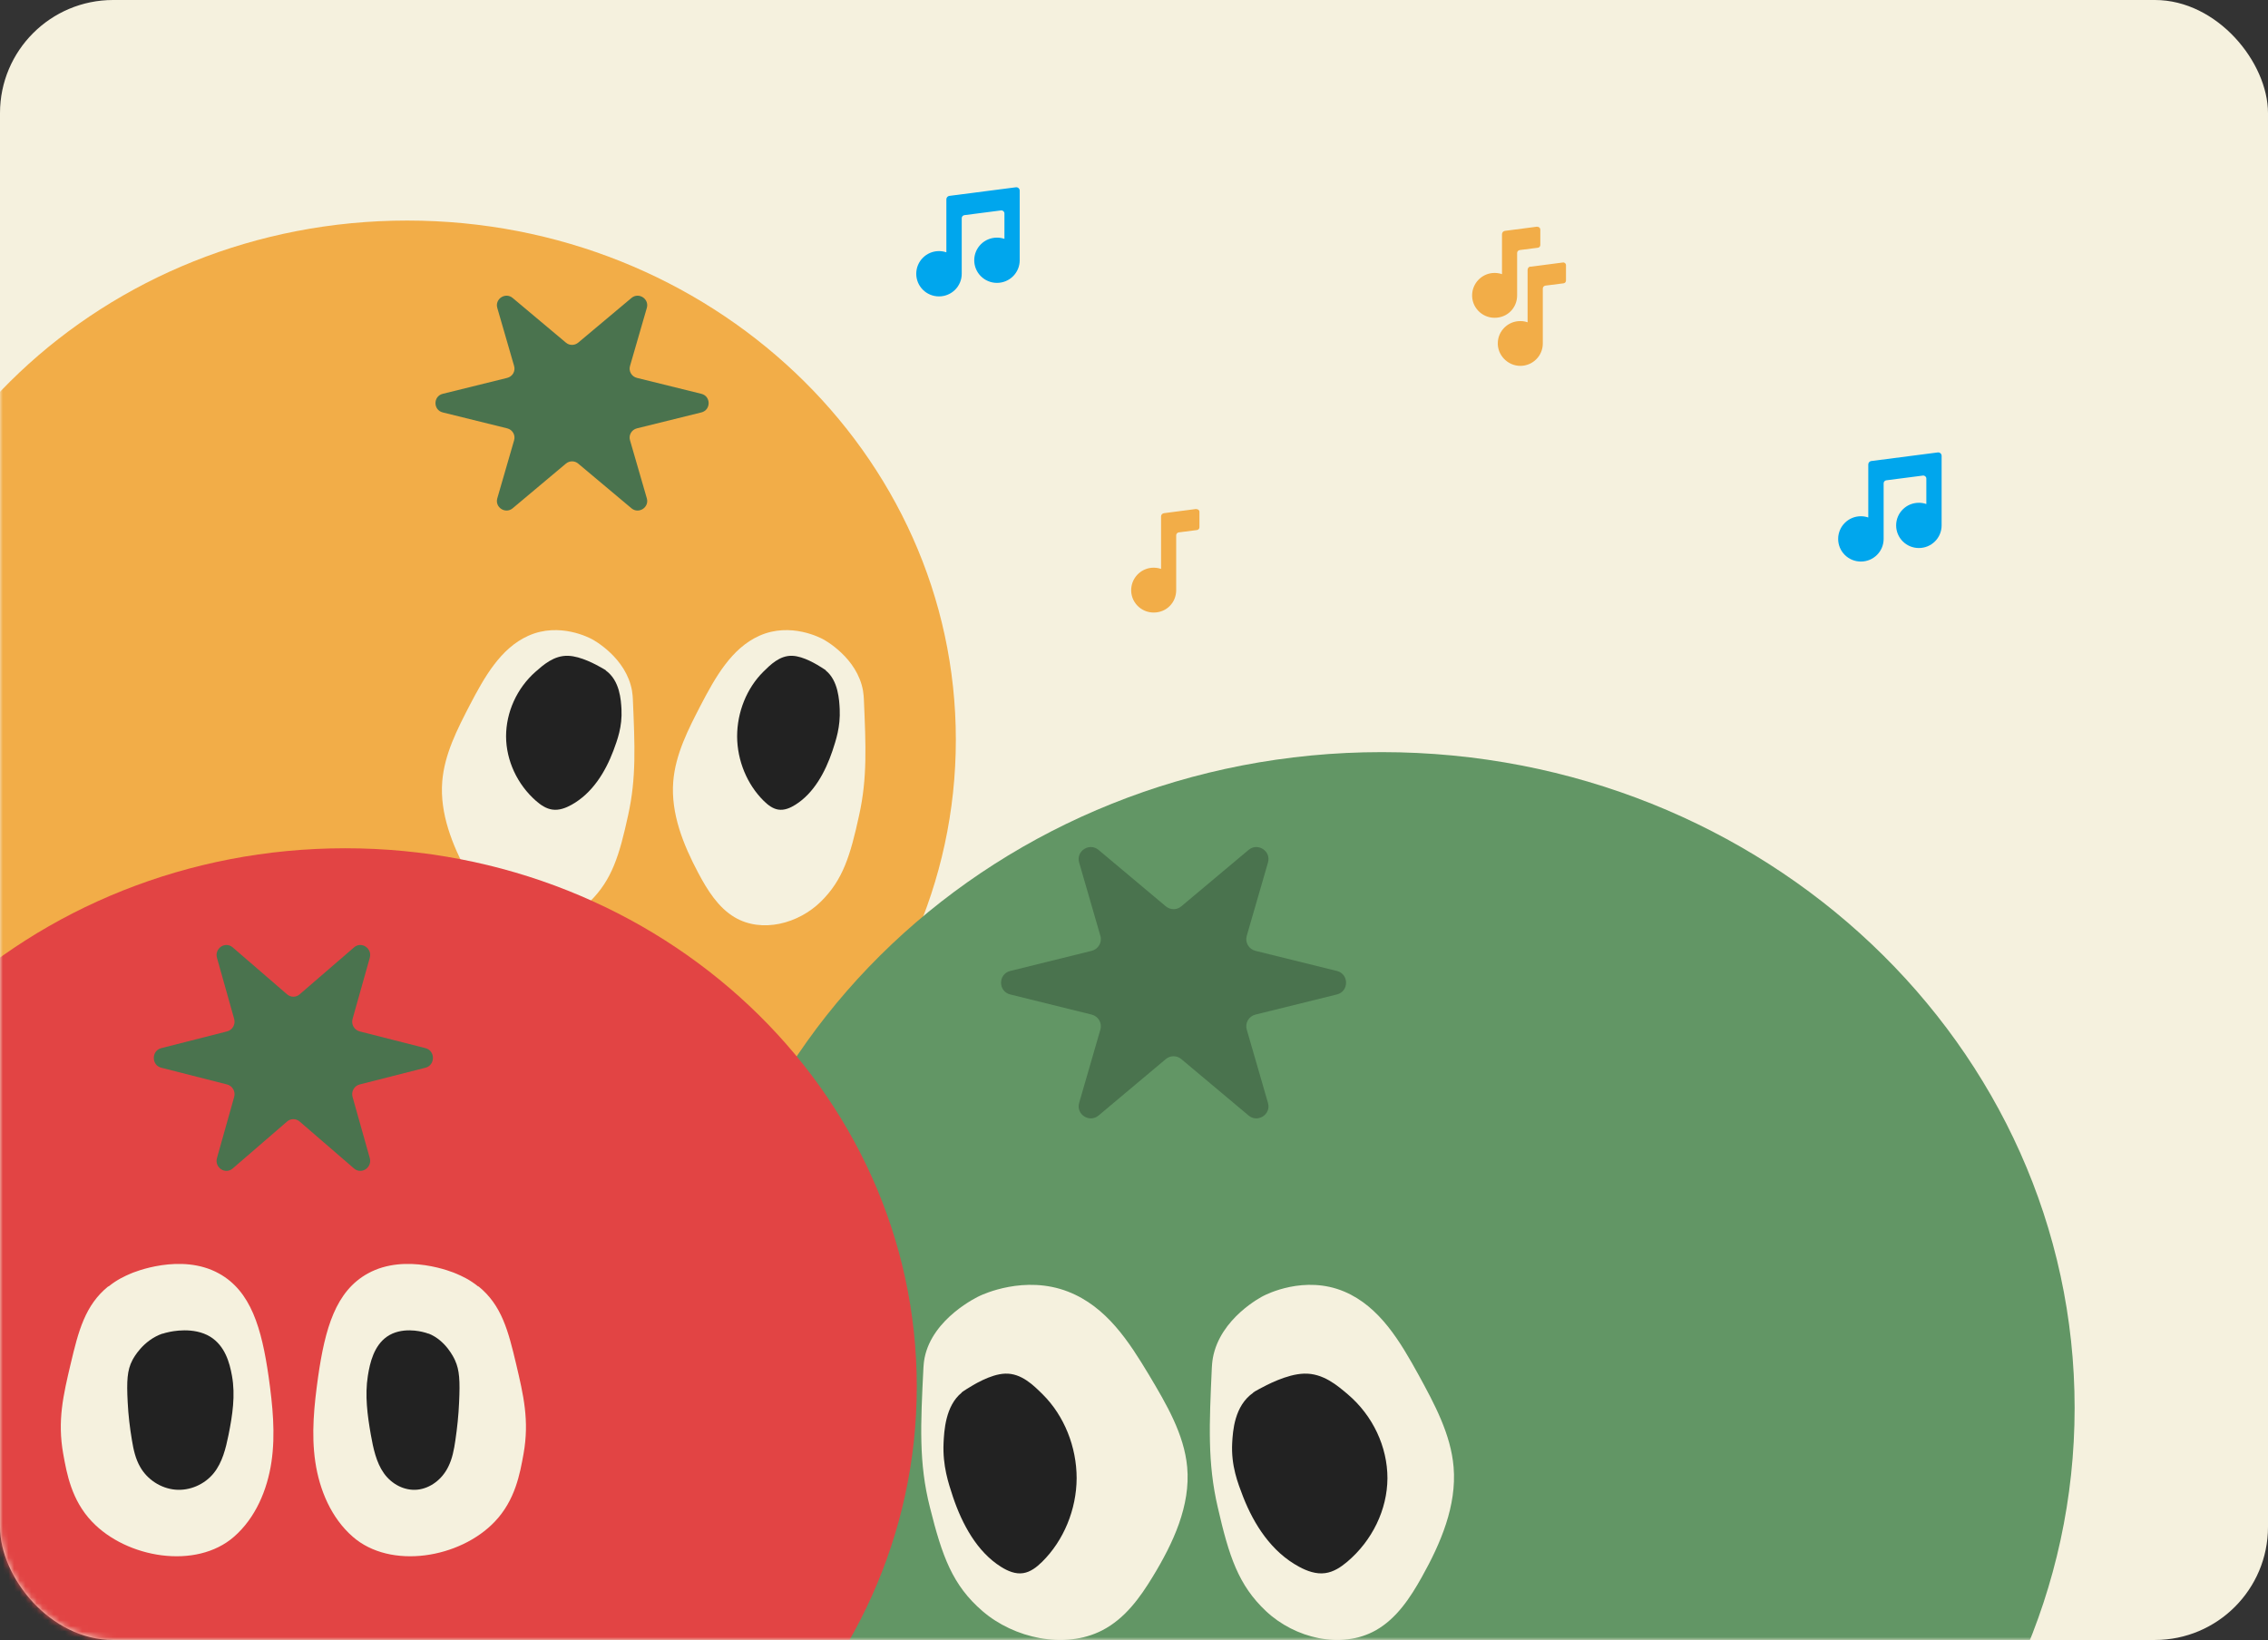 <svg width="401" height="290" viewBox="0 0 401 290" fill="none" xmlns="http://www.w3.org/2000/svg">
<rect x="0" y="0" width="401" height="290" fill="#333333" stroke="none"/>
<rect width="401" height="290" rx="20" fill="#F5F1DE"/>
<mask id="mask0_1_1027" style="mask-type:alpha" maskUnits="userSpaceOnUse" x="0" y="0" width="401" height="290">
<rect width="401" height="290" rx="20" fill="#F5F1DE"/>
</mask>
<g mask="url(#mask0_1_1027)">
<path d="M72 222.623C125.572 222.623 169 181.518 169 130.812C169 80.105 125.572 39 72 39C18.428 39 -25 80.105 -25 130.812C-25 181.518 18.428 222.623 72 222.623Z" fill="#F2AD48"/>
<path d="M78.277 72.928L89.679 75.747C90.618 75.982 91.174 76.943 90.896 77.861L87.928 88.109C87.458 89.711 89.359 90.949 90.64 89.882L100.056 81.982C100.696 81.448 101.614 81.448 102.234 81.982L111.65 89.882C112.931 90.949 114.831 89.711 114.361 88.109L111.393 77.861C111.116 76.943 111.671 75.982 112.61 75.747L124.012 72.928C125.72 72.501 125.72 70.067 124.012 69.64L112.61 66.822C111.671 66.587 111.116 65.626 111.393 64.708L114.361 54.459C114.831 52.858 112.931 51.62 111.65 52.687L102.234 60.587C101.593 61.121 100.675 61.121 100.056 60.587L90.64 52.687C89.359 51.62 87.458 52.858 87.928 54.459L90.896 64.708C91.174 65.626 90.618 66.587 89.679 66.822L78.277 69.64C76.569 70.067 76.569 72.501 78.277 72.928Z" fill="#4A734E"/>
<path d="M152.737 123.608C153.097 131.952 153.351 137.587 151.911 144.11C150.345 151.327 149.032 155.574 145.179 159.389C141.178 163.355 134.7 165.045 129.894 162.206C126.972 160.472 125.067 157.395 123.458 154.361C120.812 149.376 118.589 143.872 119.034 138.215C119.415 133.382 121.701 128.939 123.924 124.648C126.464 119.794 129.322 114.636 134.255 112.425C139.823 109.933 145.179 112.859 145.518 113.032C145.772 113.162 151.573 116.305 152.589 122.156C152.695 122.785 152.716 123.283 152.737 123.608Z" fill="#F5F1DE"/>
<path d="M145.995 118.558C148.228 120.356 148.387 123.825 148.467 125.41C148.606 128.536 147.809 130.869 147.191 132.754C145.916 136.543 143.882 140.269 140.633 142.303C139.717 142.881 138.66 143.331 137.604 143.159C136.627 143.01 135.77 142.346 135.032 141.618C132.102 138.727 130.348 134.509 130.328 130.227C130.328 125.945 132.022 121.705 134.953 118.793C136.188 117.573 137.863 115.881 140.075 115.967C142.088 116.031 144.5 117.552 145.318 118.065C145.676 118.301 145.856 118.408 146.015 118.536L145.995 118.558Z" fill="#222222"/>
<path d="M111.893 123.608C112.253 131.952 112.507 137.587 111.068 144.11C109.501 151.327 108.188 155.574 104.335 159.389C100.334 163.355 93.856 165.045 89.05 162.206C86.129 160.472 84.223 157.395 82.614 154.361C79.968 149.376 77.745 143.872 78.19 138.215C78.571 133.382 80.857 128.939 83.08 124.648C85.621 119.794 88.479 114.636 93.411 112.425C98.979 109.933 104.336 112.859 104.674 113.032C104.928 113.162 110.729 116.305 111.745 122.156C111.851 122.785 111.872 123.283 111.893 123.608Z" fill="#F5F1DE"/>
<path d="M107.102 118.558C109.614 120.356 109.793 123.825 109.883 125.41C110.04 128.536 109.143 130.869 108.448 132.754C107.012 136.543 104.725 140.269 101.07 142.303C100.038 142.881 98.85 143.331 97.662 143.159C96.563 143.01 95.599 142.346 94.769 141.618C91.472 138.727 89.499 134.509 89.477 130.227C89.477 125.945 91.383 121.705 94.679 118.793C96.069 117.573 97.953 115.881 100.442 115.967C102.707 116.031 105.42 117.552 106.34 118.065C106.743 118.301 106.945 118.408 107.124 118.536L107.102 118.558Z" fill="#222222"/>
<path d="M244.301 364.911C311.961 364.911 366.81 312.996 366.81 248.955C366.81 184.915 311.961 133 244.301 133C176.642 133 121.793 184.915 121.793 248.955C121.793 312.996 176.642 364.911 244.301 364.911Z" fill="#629665"/>
<path d="M236.376 175.85L221.976 179.41C220.79 179.706 220.088 180.92 220.439 182.079L224.187 195.023C224.781 197.046 222.381 198.61 220.763 197.261L208.87 187.284C208.061 186.61 206.902 186.61 206.12 187.284L194.228 197.261C192.61 198.61 190.21 197.046 190.803 195.023L194.551 182.079C194.902 180.92 194.201 179.706 193.014 179.41L178.614 175.85C176.457 175.311 176.457 172.237 178.614 171.697L193.014 168.138C194.201 167.841 194.902 166.628 194.551 165.468L190.803 152.524C190.21 150.502 192.61 148.938 194.228 150.286L206.12 160.263C206.929 160.938 208.088 160.938 208.87 160.263L220.763 150.286C222.381 148.938 224.781 150.502 224.187 152.524L220.439 165.468C220.088 166.628 220.79 167.841 221.976 168.138L236.376 171.697C238.533 172.237 238.533 175.311 236.376 175.85Z" fill="#4A734E"/>
<path d="M163.27 241.858C162.772 251.897 162.421 258.677 164.413 266.525C166.58 275.208 168.396 280.319 173.728 284.908C179.264 289.68 188.227 291.714 194.877 288.298C198.919 286.212 201.555 282.509 203.782 278.859C207.443 272.862 210.519 266.239 209.904 259.433C209.377 253.618 206.213 248.273 203.137 243.11C199.622 237.269 195.668 231.063 188.842 228.403C181.139 225.405 173.727 228.925 173.259 229.134C172.907 229.29 164.881 233.071 163.475 240.111C163.329 240.867 163.299 241.467 163.27 241.858Z" fill="#F5F1DE"/>
<path d="M214.261 241.858C213.805 251.897 213.483 258.677 215.308 266.525C217.295 275.208 218.96 280.319 223.847 284.908C228.922 289.68 237.139 291.714 243.234 288.298C246.94 286.212 249.356 282.509 251.397 278.859C254.753 272.862 257.573 266.239 257.009 259.433C256.525 253.618 253.626 248.273 250.806 243.11C247.584 237.269 243.959 231.063 237.703 228.403C230.641 225.405 223.847 228.925 223.418 229.134C223.095 229.29 215.738 233.071 214.449 240.111C214.315 240.867 214.288 241.467 214.261 241.858Z" fill="#F5F1DE"/>
<path d="M221.601 246.264C218.222 248.597 217.981 253.097 217.86 255.152C217.649 259.207 218.856 262.234 219.791 264.678C221.721 269.594 224.798 274.427 229.715 277.066C231.103 277.815 232.702 278.399 234.3 278.176C235.779 277.982 237.076 277.121 238.192 276.177C242.626 272.427 245.281 266.956 245.311 261.401C245.311 255.846 242.747 250.347 238.312 246.57C236.442 244.987 233.908 242.792 230.56 242.903C227.513 242.987 223.863 244.959 222.626 245.625C222.083 245.931 221.812 246.07 221.571 246.236L221.601 246.264Z" fill="#222222"/>
<path d="M170.036 246.264C167.14 248.597 166.933 253.097 166.83 255.152C166.649 259.207 167.683 262.234 168.484 264.678C170.139 269.594 172.777 274.427 176.991 277.066C178.181 277.815 179.551 278.399 180.921 278.176C182.188 277.982 183.3 277.121 184.257 276.177C188.058 272.427 190.333 266.956 190.359 261.401C190.359 255.846 188.161 250.347 184.36 246.57C182.757 244.987 180.585 242.792 177.715 242.903C175.104 242.987 171.975 244.959 170.915 245.625C170.45 245.931 170.217 246.07 170.01 246.236L170.036 246.264Z" fill="#222222"/>
<path d="M61.047 340.344C116.854 340.344 162.094 297.734 162.094 245.172C162.094 192.61 116.854 150 61.047 150C5.24 150 -40 192.61 -40 245.172C-40 297.734 5.24 340.344 61.047 340.344Z" fill="#E24444"/>
<path d="M75.235 188.804L63.585 191.768C62.625 192.015 62.058 193.025 62.341 193.99L65.374 204.767C65.854 206.451 63.912 207.753 62.603 206.63L52.982 198.323C52.328 197.762 51.39 197.762 50.757 198.323L41.136 206.63C39.827 207.753 37.885 206.451 38.365 204.767L41.398 193.99C41.681 193.025 41.114 192.015 40.154 191.768L28.504 188.804C26.759 188.355 26.759 185.796 28.504 185.347L40.154 182.383C41.114 182.136 41.681 181.126 41.398 180.161L38.365 169.384C37.885 167.7 39.827 166.398 41.136 167.521L50.757 175.828C51.411 176.389 52.349 176.389 52.982 175.828L62.603 167.521C63.912 166.398 65.854 167.7 65.374 169.384L62.341 180.161C62.058 181.126 62.625 182.136 63.585 182.383L75.235 185.347C76.98 185.796 76.98 188.355 75.235 188.804Z" fill="#4A734E"/>
<path d="M19.156 227.457C15.034 230.788 13.868 235.38 12.502 241.143C11.18 246.748 10.127 251.205 11.18 257.102C11.807 260.569 12.636 265.273 16.266 269.077C22.405 275.538 34.684 277.608 41.384 271.733C45.17 268.425 47.254 263.495 47.994 258.52C48.733 253.546 48.195 248.458 47.501 243.484C46.268 234.885 44.386 228.312 38.695 225.183C31.995 221.492 23.593 224.981 23.01 225.251C22.137 225.634 20.725 226.241 19.179 227.502L19.156 227.457Z" fill="#F5F1DE"/>
<path d="M28.745 235.816C25.271 237.014 23.601 240.134 23.401 240.54C22.488 242.281 22.376 244.18 22.577 247.978C22.688 250.239 22.955 252.477 23.334 254.715C23.601 256.342 23.957 257.97 24.781 259.394C26.051 261.655 28.456 263.192 30.994 263.418C33.533 263.644 36.161 262.514 37.787 260.502C39.323 258.603 39.925 256.094 40.414 253.697C41.105 250.261 41.639 246.735 41.016 243.298C40.593 240.925 39.769 237.986 37.185 236.381C34.246 234.572 30.326 235.431 29.681 235.59C29.458 235.635 29.168 235.703 28.768 235.838L28.745 235.816Z" fill="#222222"/>
<path d="M84.587 227.457C88.71 230.788 89.875 235.38 91.242 241.143C92.564 246.748 93.617 251.205 92.564 257.102C91.936 260.569 91.107 265.273 87.477 269.077C81.338 275.538 69.059 277.608 62.36 271.733C58.573 268.425 56.489 263.495 55.75 258.52C55.01 253.546 55.548 248.458 56.243 243.484C57.475 234.885 59.357 228.312 65.049 225.183C71.748 221.492 80.15 224.981 80.733 225.251C81.607 225.634 83.019 226.241 84.565 227.502L84.587 227.457Z" fill="#F5F1DE"/>
<path d="M75.775 235.816C78.815 237.014 80.276 240.134 80.451 240.54C81.25 242.281 81.348 244.18 81.172 247.978C81.075 250.239 80.841 252.477 80.51 254.715C80.276 256.342 79.964 257.97 79.243 259.394C78.133 261.655 76.028 263.192 73.807 263.418C71.585 263.644 69.286 262.514 67.864 260.502C66.519 258.603 65.993 256.094 65.564 253.697C64.96 250.261 64.493 246.735 65.038 243.298C65.409 240.925 66.129 237.986 68.39 236.381C70.962 234.572 74.391 235.431 74.957 235.59C75.151 235.635 75.405 235.703 75.755 235.838L75.775 235.816Z" fill="#222222"/>
</g>
<path d="M343.293 80.598C343.293 80.238 342.969 79.955 342.607 80.006L330.856 81.524C330.559 81.562 330.326 81.82 330.326 82.128V91.505C329.912 91.364 329.473 91.287 329.02 91.287C326.797 91.287 325 93.088 325 95.3C325 97.512 326.797 99.3 329.02 99.3C331.244 99.3 333.041 97.512 333.041 95.3C333.041 95.223 333.041 95.133 333.041 95.043V85.46C333.041 85.19 333.248 84.971 333.506 84.933L339.983 84.096C340.306 84.058 340.591 84.302 340.591 84.624V89.126C340.177 88.984 339.737 88.907 339.272 88.907C337.049 88.907 335.252 90.695 335.252 92.907C335.252 95.12 337.049 96.908 339.272 96.908C341.496 96.908 343.293 95.12 343.293 92.907V80.598Z" fill="#00A6ED"/>
<path d="M180.293 33.711C180.293 33.35 179.969 33.067 179.607 33.119L167.856 34.637C167.559 34.675 167.326 34.932 167.326 35.241V44.618C166.912 44.477 166.473 44.4 166.02 44.4C163.797 44.4 162 46.2 162 48.413C162 50.625 163.797 52.413 166.02 52.413C168.244 52.413 170.041 50.625 170.041 48.413C170.041 48.336 170.041 48.245 170.041 48.156V38.573C170.041 38.303 170.248 38.084 170.506 38.045L176.983 37.209C177.306 37.171 177.591 37.415 177.591 37.737V42.239C177.177 42.097 176.737 42.02 176.272 42.02C174.049 42.02 172.252 43.808 172.252 46.02C172.252 48.233 174.049 50.021 176.272 50.021C178.496 50.021 180.293 48.233 180.293 46.02V33.711Z" fill="#00A6ED"/>
<path d="M271.796 40.078L266.082 40.824C265.785 40.862 265.565 41.12 265.565 41.415V48.477C265.035 48.297 264.453 48.22 263.833 48.284C261.919 48.49 260.42 50.059 260.29 51.976C260.135 54.278 261.971 56.195 264.259 56.195C266.547 56.195 268.241 54.42 268.241 52.233C268.241 52.156 268.241 52.066 268.241 51.989V44.734C268.241 44.477 268.435 44.258 268.693 44.219L271.912 43.808C272.158 43.782 272.339 43.563 272.339 43.319V40.605C272.339 40.309 272.093 40.078 271.796 40.116V40.078Z" fill="#F2AD48"/>
<path d="M270.608 47.165L276.322 46.419C276.619 46.367 276.878 46.599 276.878 46.895V49.609C276.878 49.853 276.697 50.072 276.451 50.098L273.232 50.509C272.973 50.548 272.78 50.766 272.78 51.024V60.491C272.78 60.568 272.78 60.658 272.78 60.735C272.78 62.935 270.996 64.697 268.798 64.697C266.6 64.697 264.674 62.793 264.829 60.478C264.945 58.574 266.445 57.005 268.358 56.799C268.979 56.735 269.561 56.799 270.091 56.992V47.718C270.091 47.409 270.31 47.165 270.608 47.126V47.165Z" fill="#F2AD48"/>
<path d="M211.515 90L205.801 90.746C205.503 90.785 205.284 91.029 205.284 91.325V100.599C204.754 100.419 204.172 100.342 203.551 100.406C201.638 100.612 200.138 102.181 200.009 104.098C199.854 106.4 201.69 108.317 203.978 108.317C206.266 108.317 207.96 106.542 207.96 104.355C207.96 104.278 207.96 104.188 207.96 104.111V94.656C207.96 94.399 208.154 94.18 208.412 94.142L211.631 93.73C211.877 93.692 212.071 93.486 212.071 93.241V90.514C212.071 90.219 211.812 90 211.515 90.039V90Z" fill="#F2AD48"/>
</svg>

